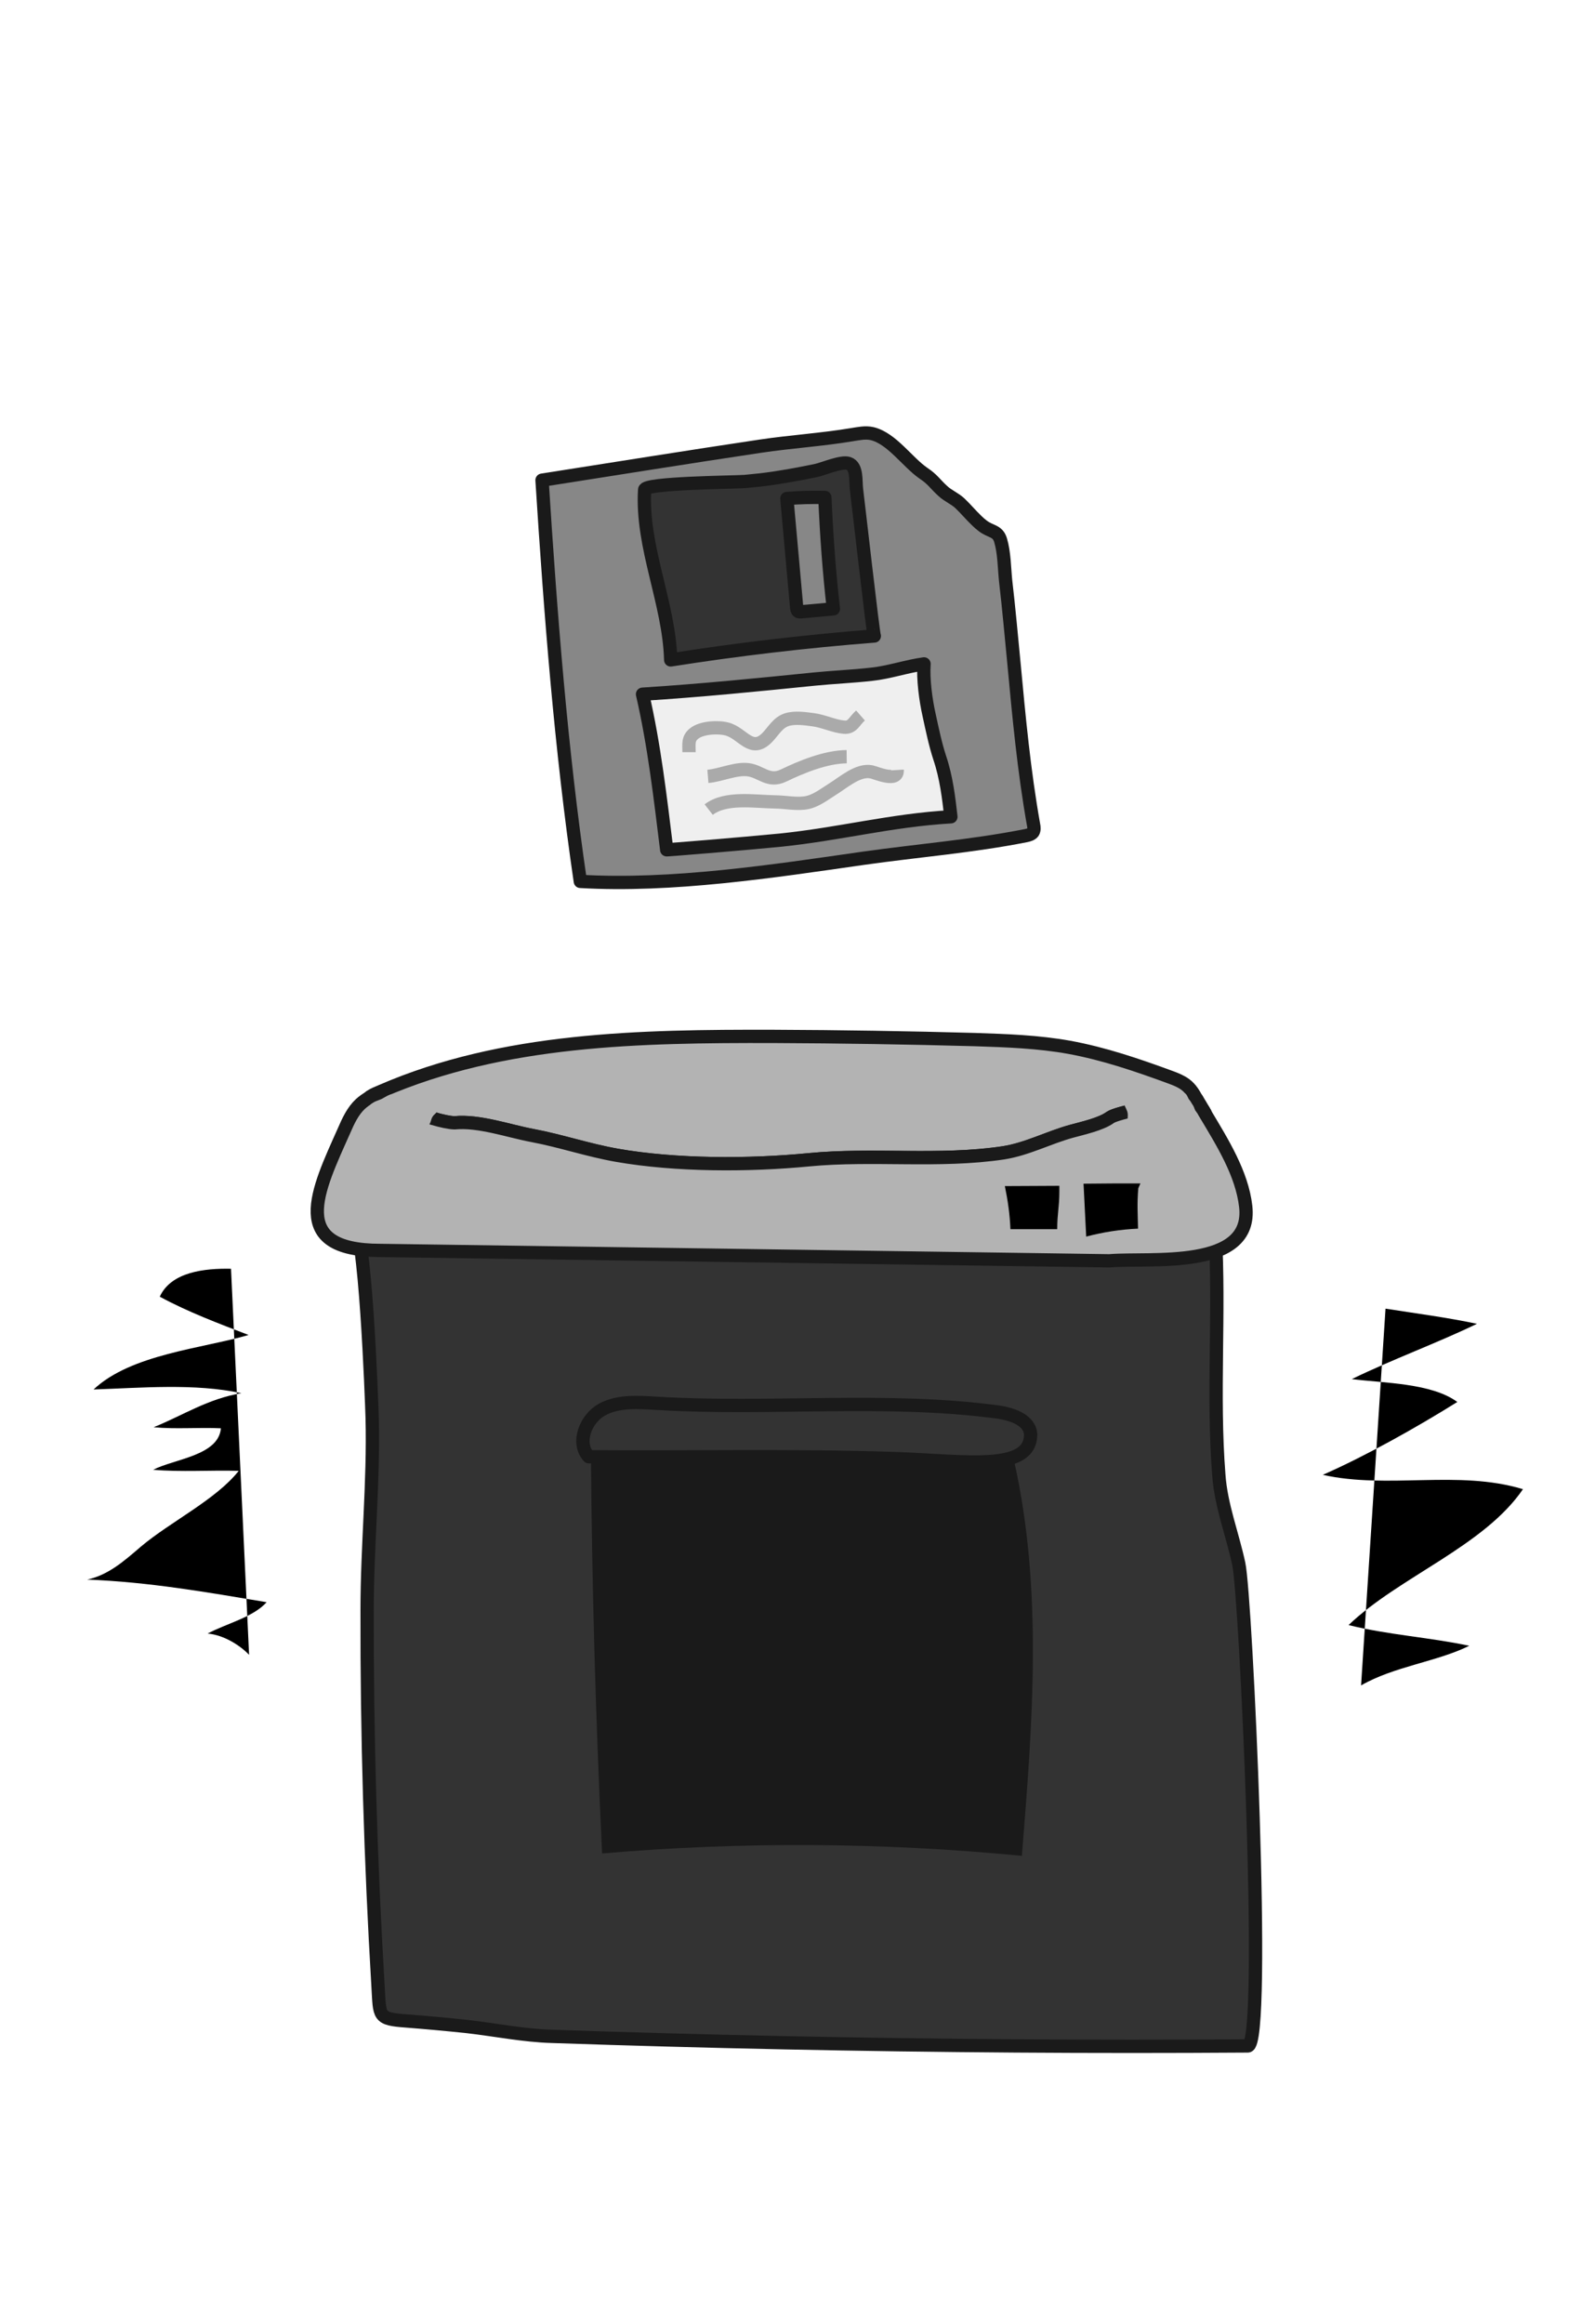<?xml version="1.0" encoding="utf-8"?>
<!-- Generator: Adobe Illustrator 18.1.1, SVG Export Plug-In . SVG Version: 6.00 Build 0)  -->
<svg version="1.1" xmlns="http://www.w3.org/2000/svg" xmlns:xlink="http://www.w3.org/1999/xlink" x="0px" y="0px"
	 viewBox="0 -274 600 874" enable-background="new 0 -274 600 874" xml:space="preserve" id="file-shredder">
<g id="Layer_3">
	
		<path fill="#B3B3B3" stroke="#1A1A1A" stroke-width="5" stroke-linecap="round" stroke-linejoin="round" stroke-miterlimit="10" d="
		M171,148.3c9.2-0.9,20.3,3.1,29.4,4.8c10.6,2,20.9,5.5,31.6,7.4c22.3,3.9,49.5,3.9,72.3,1.7c24.2-2.4,49,1,73.1-2.6
		c8.9-1.3,17-5.7,25.6-8.1c4.4-1.2,11.2-2.7,14.6-5.2c2.6-1.9,20.2-5,20.1-5.6l12.5-1.2c-1.1-2.1-2.3-4.1-4.3-5.6
		c-1.6-1.2-3.6-2-5.5-2.7c-12.5-4.6-25.1-8.9-38.2-11.3c-11.7-2.1-23.5-2.5-35.4-2.9c-25.3-0.7-50.7-1.1-76-1.2
		c-49.8-0.1-101.5,0.7-147.3,20.6c-1.4,0.6-3,1.2-4.3,2.1c0.3-0.2,0.6-0.3,0.9-0.5C140.2,138.1,162.8,148.1,171,148.3z"/>
</g>
<g id="file">
	<g>
		<path fill="#878787" stroke="#1A1A1A" stroke-width="5" stroke-linejoin="round" stroke-miterlimit="10" d="M367.4-78.2
			c-2.2-2.1-4-4.3-6.3-6.5c-1.9-1.8-4.5-2.8-6.4-4.6c-2.9-2.6-3.8-4.4-7.3-6.7c-6.1-4.2-11.9-13.1-19.3-14.9c-2.6-0.6-5.1,0-7.7,0.4
			c-11.4,1.9-22.9,2.6-34.3,4.3c-27.4,4.1-54.8,8.5-82.2,12.8C207.1-43,211,7.7,218.3,57.5c34.4,2,72.4-3.8,106.5-8.7
			c20.5-2.9,40.9-4.5,61.1-8.5c1-0.2,2.1-0.5,2.7-1.3c0.5-0.8,0.4-1.9,0.2-2.8c-3.6-20.2-5.5-40.6-7.4-61c-1-10.2-1.9-20.5-3.1-30.7
			c-0.5-4.9-0.5-10.6-1.9-15.3c-1.1-3.7-3.7-3.1-6.7-5.4C368.9-76.8,368.1-77.5,367.4-78.2z"/>
		<path fill="#333333" stroke="#1A1A1A" stroke-width="5" stroke-linejoin="round" stroke-miterlimit="10" d="M322.2-89.9
			c-0.4-3.3,0.3-8.7-3-9.8c-2.7-0.9-9.5,2.1-12.4,2.7c-6.9,1.4-13.8,2.7-20.7,3.5c-2,0.2-4,0.4-6,0.6c-3.8,0.3-37.5,0.5-37.6,3.1
			c-1.3,21.6,9.2,42.4,9.8,64c25.4-4,51-7,76.6-9C328.5-34.8,322.8-85.3,322.2-89.9z M301.4-43.9c-0.4,0-0.9,0.1-1.2-0.2
			c-0.4-0.3-0.4-0.8-0.5-1.3c-1.2-13.7-2.5-27.4-3.7-41.1c4.7-0.4,9.5-0.5,14.3-0.4c0.6,14,1.6,28,3.2,41.9
			C309.5-44.6,305.5-44.3,301.4-43.9z"/>
		<path fill="#EFEFEF" stroke="#1A1A1A" stroke-width="5" stroke-linejoin="round" stroke-miterlimit="10" d="M250.8,45.6
			c-2.4-19.5-4.7-39.5-9.1-58.5c22-1.4,43-3.5,64.7-5.7c7.1-0.7,14.3-1,21.4-1.8c6.7-0.7,13.2-3,19.8-3.9
			c-0.4,5.7,0.6,13.4,1.9,19.2c1.2,5.5,2.3,10.9,4,16.1c2.5,7.4,3.4,15.2,4.2,22.2c-22.5,1.3-41.8,6.5-64.3,8.8
			C279.1,43.4,249.8,45.8,250.8,45.6z"/>
		<path fill="none" stroke="#AAAAAA" stroke-width="5" stroke-linejoin="round" stroke-miterlimit="10" d="M259.2,8.9
			c0-3-0.5-5.1,1.9-7c2.8-2.3,9.1-2.6,12.4-1.7c6,1.6,9.1,9.4,15.2,3.1c2.3-2.4,3.9-5.5,7.2-6.6c3-1,7-0.4,10,0
			c3.9,0.5,7.9,2.5,11.6,2.8c3.2,0.3,3.8-2.3,6.2-4.4"/>
		<path fill="none" stroke="#AAAAAA" stroke-width="5" stroke-linejoin="round" stroke-miterlimit="10" d="M266.3,18
			c4.7-0.4,10.5-3.1,15.1-2.5c4.9,0.6,7.7,4.9,13.3,2.2c6.9-3.3,15.8-7,23.8-7.1"/>
		<path fill="none" stroke="#AAAAAA" stroke-width="5" stroke-linejoin="round" stroke-miterlimit="10" d="M266.6,30.5
			c6.3-4.9,17.4-3,24.8-2.9c3.9,0,8.7,1.1,12.5,0.2c3.4-0.8,6.4-3.2,9.3-5c4.2-2.6,9.6-7.5,14.6-6.5c1.9,0.4,10,4.1,9.7-0.7"/>
	</g>
</g>
<g id="Layer_1">
	<path fill="#333333" stroke="#1A1A1A" stroke-width="5" stroke-linejoin="round" stroke-miterlimit="10" d="M155.6,190.9
		c-3.9-6.8-15.2-5-22.9-5.6c4.7,0.4,7.1,67.3,7.3,74.1c0.6,24.2-1.9,48-1.9,72.2c-0.1,47.2,1.3,94.3,4.1,141.4
		c0.7,11.5-0.2,12.3,10.6,13.1c7.7,0.6,15.3,1.3,22.9,2.1c10.5,1.2,21.3,3.4,31.9,3.7c29.1,1,58.3,1.8,87.4,2.4
		c58.1,1.2,116.2,1.6,174.4,1.2c7.1-0.1-0.7-169-3.4-181.3c-2.4-11.2-6.7-22-7.5-33.4c-2.4-30.4,0.4-60.9-1.4-91.5L155.6,190.9z"/>
	<path fill="none" stroke="#1A1A1A" stroke-width="5" stroke-linejoin="round" stroke-miterlimit="10" d="M387.7,265.5
		c0,14.2-24.7,10-50.5,9.1c-38.5-1.3-77.1-0.4-115.7-0.7c-4.8-5.2-1.2-14.3,4.9-17.7s13.7-2.8,20.7-2.4c42.8,2.6,86-2.4,128.5,3.3
		C380.8,257.9,387.4,260.1,387.7,265.5z"/>
	<path fill="#1A1A1A" d="M222.3,274c0.4,49.7,1.8,99.5,4.2,149.1c52.5-4.5,105.4-4.2,157.9,0.9c4-49.5,8-99.9-2.9-148.4L222.3,274z"
		/>
	<polygon fill="none" points="169.6,138.3 140.2,138.1 169.6,138.3 	"/>
	<g>
		
			<path fill="#B3B3B3" stroke="#1A1A1A" stroke-width="5" stroke-linecap="round" stroke-linejoin="round" stroke-miterlimit="10" d="
			M453.1,144.2c-0.1-0.2-0.3-0.5-0.5-0.7c0.3,0.5,0.6,1,0.8,1.4C453.4,144.6,453.2,144.4,453.1,144.2z"/>
		
			<path fill="#B3B3B3" stroke="#1A1A1A" stroke-width="5" stroke-linecap="round" stroke-linejoin="round" stroke-miterlimit="10" d="
			M452.6,143.4c-0.6-1.1-1.3-2.2-1.9-3.2c-0.1-0.2-0.3-0.5-0.4-0.7l-0.1,0c0.4,0.7,0.7,1.4,1.1,2.1
			C451.7,142.2,452.2,142.8,452.6,143.4z"/>
		
			<path fill="#B3B3B3" stroke="#1A1A1A" stroke-width="5" stroke-linecap="round" stroke-linejoin="round" stroke-miterlimit="10" d="
			M468.6,179.7c-1.4-12.3-8.8-24.1-15.2-34.8c-0.3-0.5-0.6-1-0.8-1.4c-0.4-0.6-0.9-1.2-1.3-1.9c-0.4-0.7-0.7-1.4-1.1-2.1l-12.5,1.2
			c0.1,0.6-17.5,3.7-20.1,5.6c-3.4,2.5-10.2,4-14.6,5.2c-8.7,2.4-16.7,6.7-25.6,8.1c-24.1,3.6-49,0.3-73.1,2.6
			c-22.7,2.2-50,2.2-72.3-1.7c-10.8-1.9-21-5.4-31.6-7.4c-9.1-1.7-20.2-5.7-29.4-4.8c-8.2-0.2-30.8-10.2-30.8-10.2
			c-0.3,0.2-0.6,0.3-0.9,0.5c-1.3,0.7-2.6,1.6-3.7,2.6c-2.9,2.7-4.6,6.4-6.2,10.1c-10,22.4-21.3,45,13.6,45c0,0,274.3,3.9,274.3,3.9
			C432.9,198.9,471.4,203.9,468.6,179.7z"/>
	</g>
	
		<path class="button on" stroke-width="5" stroke-linecap="round" stroke-linejoin="round" stroke-miterlimit="10" d="
		M398.5,172c-6,0-13.6,0.1-20.5,0.1c1.1,5.3,1.9,10.8,2.1,16.2c5.9,0,11.7,0,17.6,0c0-6,0.8-8.2,0.8-14.2L398.5,172L398.5,172z"/>
	<path class="button off" stroke-width="5" stroke-linejoin="round" stroke-miterlimit="10" d="M429,171.1
		c-7.1,0-14.3,0-21.4,0.1c0.3,6.6,0.7,13.3,1,19.9c6.4-1.7,12.9-2.7,19.5-3c-0.1-5.7-0.4-9.2,0.1-15.2L429,171.1z"/>
	<path class="shredder-mask" fill="#B3B3B3" d="M454.5,153.9c0,0-21.3,11.1-21.3,11.1c-1.3-2.5-2.6-5-3.9-7.5c-1-1.8-2.2-3.7-2.9-5.6
		c-0.5-1.4-1.4-2.3-1.9-3.4c-0.6-1.2-0.1-2.6-0.3-3.8c-0.3-2.2-3.2-4.8,0-5.8c0.7-0.2,1.5,0.2,2.2,0c0.6-0.2,1.2-1,1.8-1.3
		c3.1-1.6,7-0.6,10.3-0.6c1.3,0,2.6-0.4,3.9-0.5c0.6-0.1,1.2-0.1,1.8,0.2c0.6,0.3,1.3,0.3,1.8,0.7c0.3,0.2,0.4,0.5,0.6,0.8
		c0.3,0.6,0.5,1.2,1,1.7c0.4,0.5,0.7,1.2,1.1,1.7c1.2,1.8,0.9,4.2,2.1,6.1C451.9,149.8,453.3,151.7,454.5,153.9z"/>
	<path class="shredder-mask" fill="#B3B3B3" d="M148.5,137.6c-0.6-0.1-1.2-0.1-1.7,0.1c-1.4,0.4-2.5,1.4-3.9,1.9c-1,0.4-2,0.7-2.8,1.3
		c-1.1,0.7-0.9,0.9-1,2.1c-0.1,1.2-0.6,2.3,0.1,3.5c1.9,3.2,7,2.6,10.2,2.8c1.6,0.1,3.4,0.3,5,0.7c1.4,0.4,2.8,1,4.2,0.7
		c1-0.2,2.2-0.9,2.8-1.7c0.7-0.8,0.7-1.9,1.2-2.8c0.4-0.7,0.7-0.9,1.2-1.4c0.7-0.6,1.5-2.2,1.2-3.1c-0.4-1.4-2.6-1.9-3.8-2
		c-3.2-0.5-6.5-0.9-9.7-1.3C150.6,138.1,149.5,137.8,148.5,137.6z"/>
	<path class="shake" stroke-width="5" stroke-linecap="round" stroke-linejoin="round" stroke-miterlimit="10" d="
		M521.2,218.2c11.5,1.8,23.1,3.3,34.4,5.7c-14.9,7.2-32.1,13.5-47.1,20.8c12.2,1.5,30.1,1.5,39.7,8.6c-15.2,9.5-34.6,20.4-50.6,27.4
		c24.6,5.5,50.9-2,75.3,5.4c-14.7,21.5-46.5,32.9-65.6,51.1c14.8,3.7,30.4,4.6,45.4,7.8c-12.1,6-28.2,7.7-40.7,14.9"/>
	<path class="shake" stroke-width="5" stroke-linecap="round" stroke-linejoin="round" stroke-miterlimit="10" d="
		M86.9,203.2c-9.8-0.2-22.5,1.1-26.8,10.5c10.7,5.8,22.2,10.1,33.4,14.4c-17.4,5.1-44.2,7.2-58.3,20.5c17.8-0.6,38.2-2.4,55.6,1.4
		c-12.6,2.1-21.7,8.2-33,12.8c8.3,0.8,16.9,0,25.3,0.4c-0.9,10.3-17.5,11.5-25.5,15.6c10.6,0.9,21.5,0.1,32.2,0.4
		c-8.5,10.8-25.8,19.2-36.8,28.5c-6.4,5.5-12.3,10.7-20.2,12.4c23.2,0.9,44.7,4.7,67.5,8.5c-5.1,5.7-15.1,8-22.2,11.8
		c6,0.5,12.2,4.4,15.6,8"/>
</g>
</svg>
